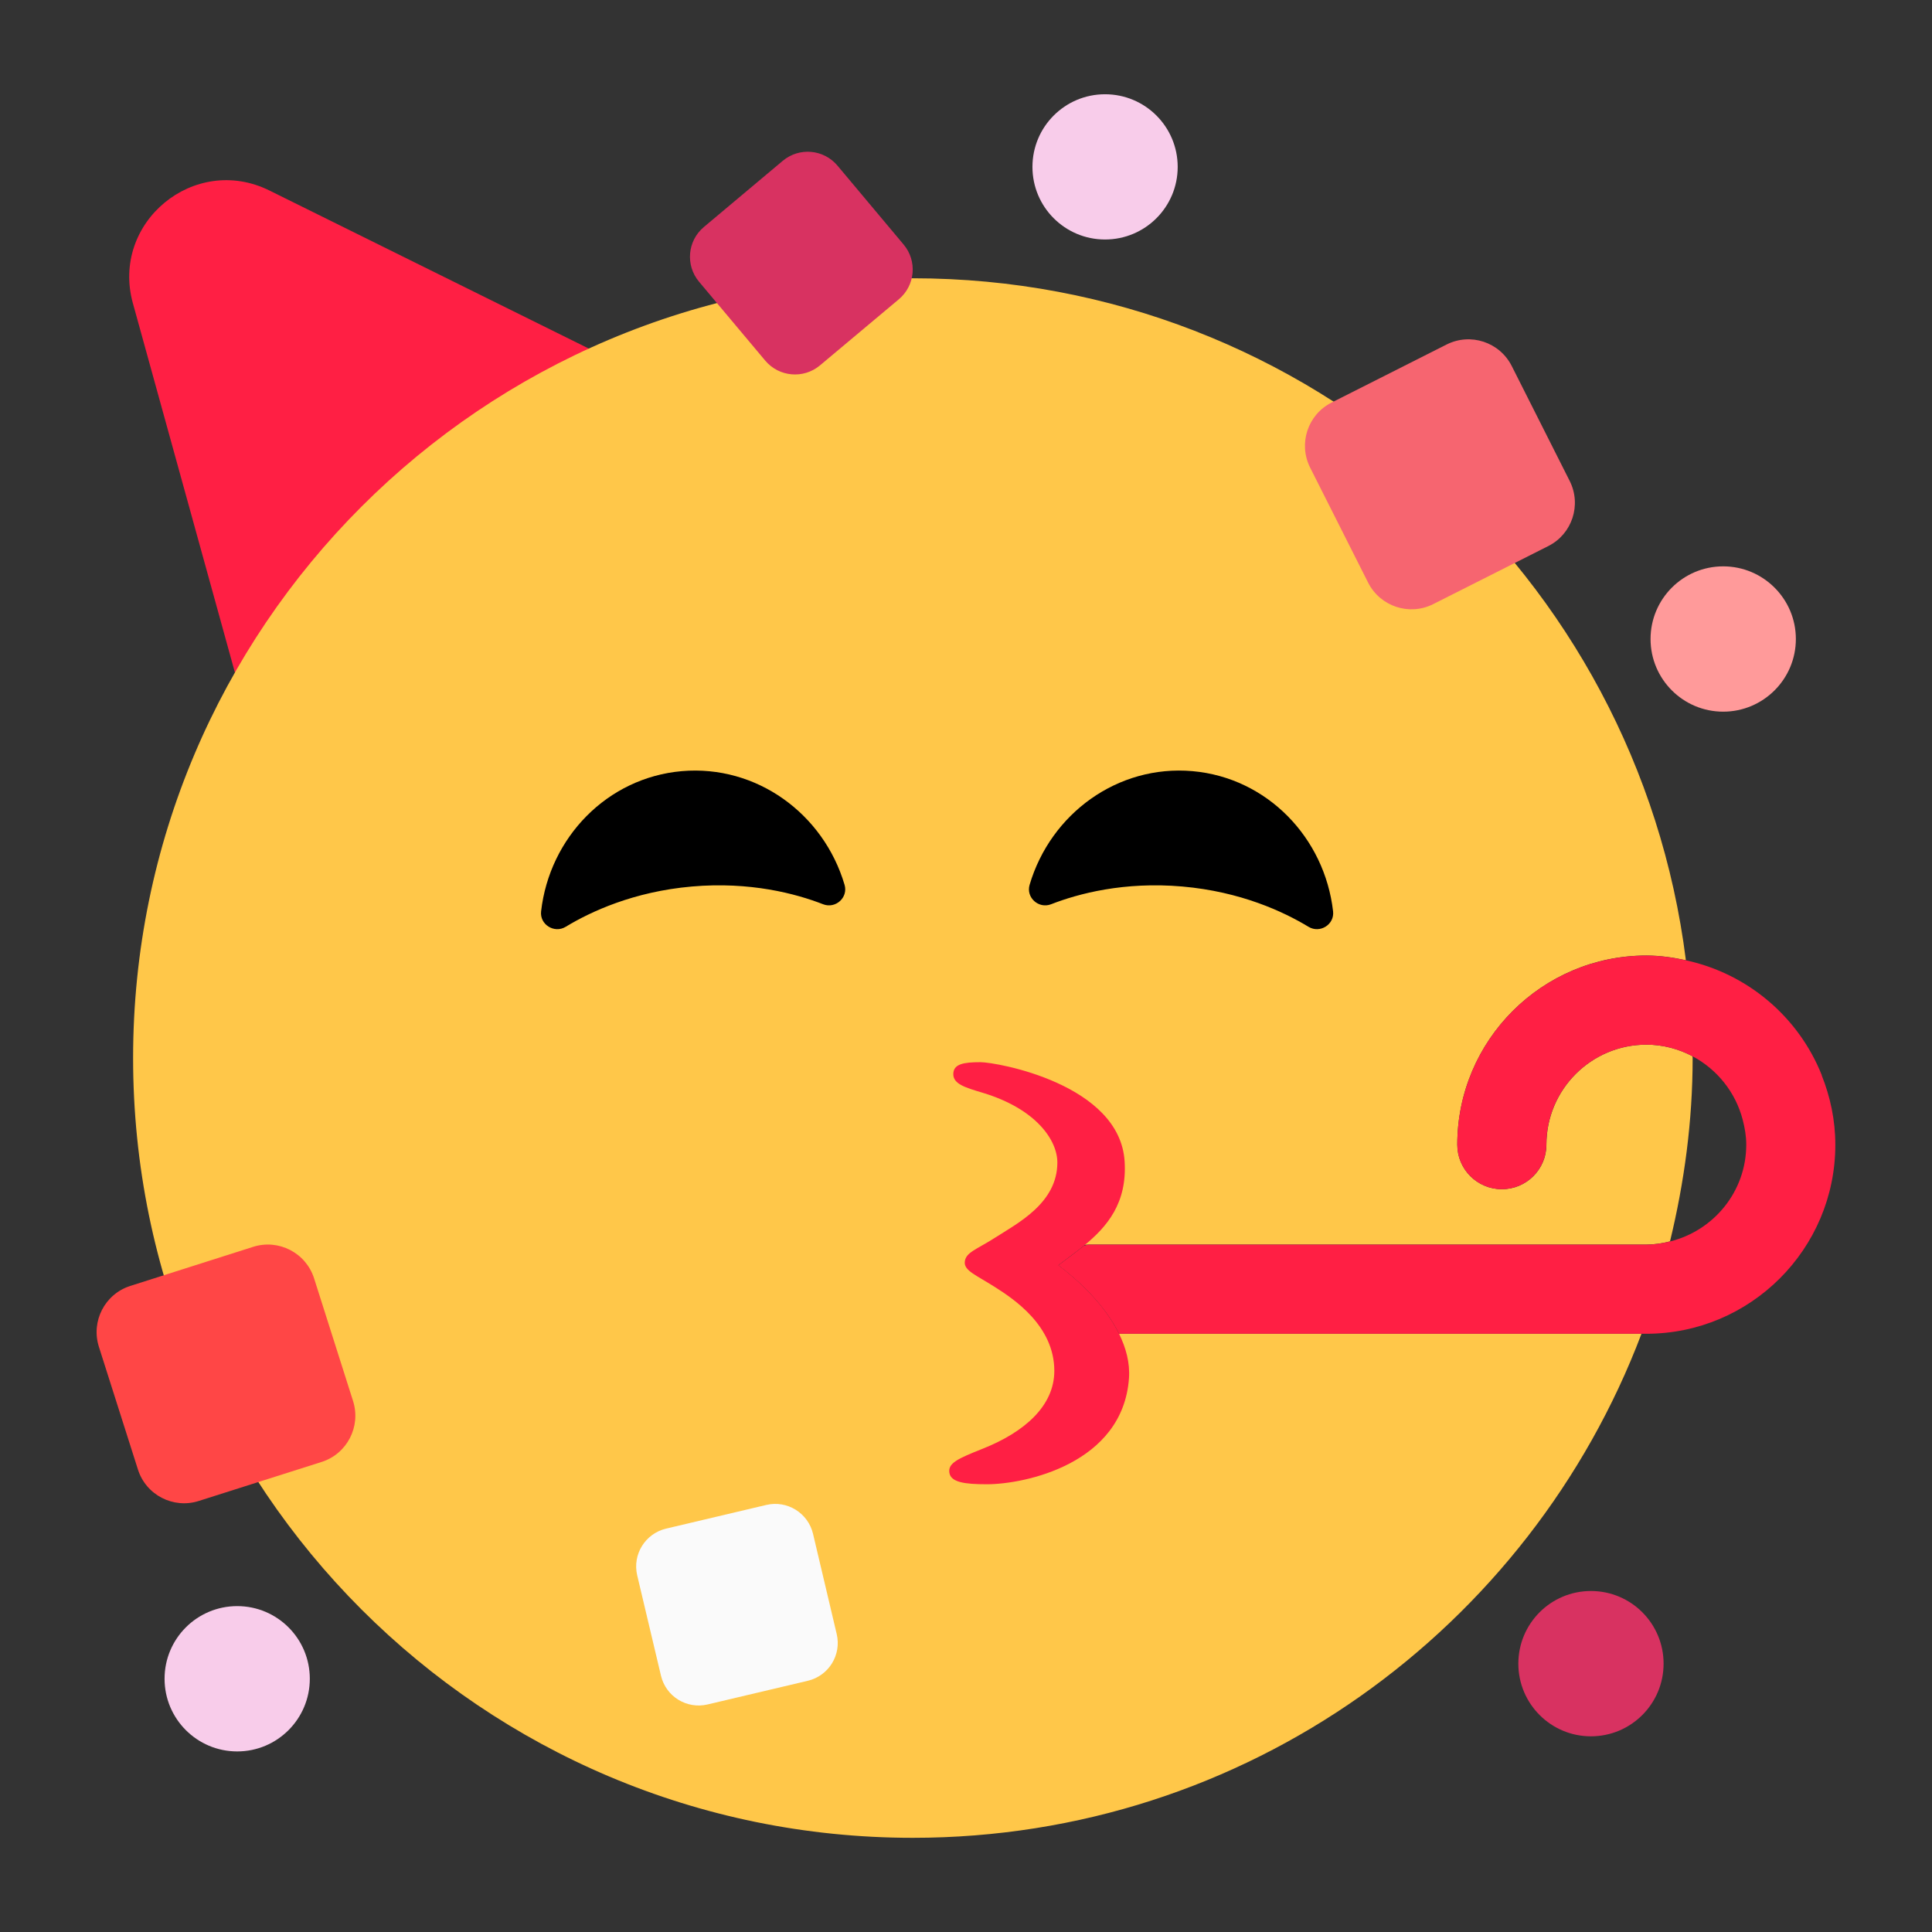 <svg width="28" height="28" viewBox="0 0 28 28" fill="none" xmlns="http://www.w3.org/2000/svg">
<rect x="0" y="0" width="28" height="28" fill="#333333" stroke="none"/>
<g clip-path="url(#clip0_1193_32384)">
<path d="M1.926 4.395L3.892 11.511L10.52 6.035L3.905 2.761C2.816 2.222 1.602 3.224 1.926 4.396V4.395Z" fill="#FF1F44"/>
<path d="M19 19.329H15.783C15.426 19.329 15.137 19.04 15.137 18.683C15.137 18.326 15.426 18.037 15.783 18.037H23.86C23.979 18.037 24.093 18.019 24.203 17.991C24.41 17.137 24.531 16.25 24.531 15.334C24.531 15.324 24.529 15.317 24.529 15.308C24.329 15.202 24.102 15.14 23.86 15.14C23.062 15.14 22.412 15.789 22.412 16.589C22.412 16.946 22.123 17.235 21.766 17.235C21.409 17.235 21.12 16.946 21.12 16.589C21.12 15.077 22.35 13.848 23.86 13.848C24.058 13.848 24.247 13.876 24.433 13.916C23.734 8.345 18.99 4.033 13.23 4.033C6.988 4.033 1.929 9.092 1.929 15.334C1.929 21.576 6.988 26.635 13.229 26.635C18.062 26.635 22.175 23.596 23.79 19.329H19Z" fill="#FFC749"/>
<path d="M13.096 3.544L12.137 2.4C11.937 2.162 11.582 2.131 11.344 2.331L10.201 3.29C9.963 3.489 9.931 3.844 10.131 4.083L11.09 5.226C11.29 5.464 11.645 5.495 11.883 5.296L13.027 4.337C13.265 4.137 13.296 3.782 13.096 3.544Z" fill="#D83261"/>
<path d="M20.965 4.993L19.299 5.834C18.952 6.008 18.813 6.431 18.988 6.778L19.828 8.444C20.003 8.79 20.426 8.93 20.772 8.755L22.439 7.914C22.785 7.74 22.924 7.317 22.749 6.97L21.909 5.304C21.734 4.958 21.312 4.818 20.965 4.993Z" fill="#F66570"/>
<path d="M11.105 21.811L9.653 22.154C9.351 22.226 9.163 22.529 9.235 22.832L9.579 24.284C9.65 24.587 9.953 24.774 10.256 24.702L11.708 24.359C12.011 24.287 12.198 23.984 12.126 23.681L11.783 22.229C11.711 21.927 11.408 21.739 11.105 21.811Z" fill="#FAFAFA"/>
<path d="M5.117 20.305L4.552 18.527C4.434 18.157 4.039 17.953 3.669 18.07L1.89 18.636C1.52 18.753 1.316 19.148 1.433 19.518L1.999 21.297C2.116 21.667 2.512 21.871 2.881 21.753L4.66 21.188C5.03 21.071 5.234 20.675 5.117 20.305Z" fill="#FF4646"/>
<path d="M26.403 15.583C26.069 14.743 25.332 14.111 24.432 13.917C24.247 13.877 24.057 13.849 23.86 13.849C22.348 13.849 21.12 15.078 21.12 16.589C21.12 16.946 21.409 17.235 21.765 17.235C22.121 17.235 22.411 16.946 22.411 16.589C22.411 15.791 23.061 15.14 23.86 15.14C24.102 15.14 24.328 15.203 24.529 15.308C24.885 15.497 25.154 15.83 25.257 16.23C25.287 16.346 25.308 16.465 25.308 16.589C25.308 17.27 24.835 17.837 24.203 17.992C24.092 18.019 23.978 18.038 23.86 18.038H15.782C15.757 18.038 15.735 18.049 15.711 18.052C15.588 18.153 15.46 18.245 15.338 18.337C15.641 18.565 16.015 18.917 16.218 19.33H23.859C25.37 19.33 26.599 18.101 26.599 16.59C26.599 16.234 26.526 15.896 26.401 15.583L26.403 15.583Z" fill="#FF1F44"/>
<path d="M16.015 3.471C16.597 3.471 17.068 3 17.068 2.419C17.068 1.837 16.597 1.366 16.015 1.366C15.434 1.366 14.963 1.837 14.963 2.419C14.963 3 15.434 3.471 16.015 3.471Z" fill="#F8CCEA"/>
<path d="M3.438 25.383C4.019 25.383 4.49 24.911 4.49 24.33C4.49 23.748 4.019 23.277 3.438 23.277C2.856 23.277 2.385 23.748 2.385 24.33C2.385 24.911 2.856 25.383 3.438 25.383Z" fill="#F8CCEA"/>
<path d="M23.057 25.164C23.639 25.164 24.11 24.692 24.11 24.111C24.11 23.529 23.639 23.058 23.057 23.058C22.476 23.058 22.005 23.529 22.005 24.111C22.005 24.692 22.476 25.164 23.057 25.164Z" fill="#D83261"/>
<path d="M24.974 10.314C25.555 10.314 26.027 9.842 26.027 9.261C26.027 8.68 25.555 8.208 24.974 8.208C24.392 8.208 23.921 8.68 23.921 9.261C23.921 9.842 24.392 10.314 24.974 10.314Z" fill="#FF9A9A"/>
<path d="M15.339 18.336C15.46 18.244 15.588 18.152 15.711 18.052C16.046 17.778 16.336 17.436 16.299 16.834C16.232 15.711 14.445 15.394 14.21 15.394C13.969 15.394 13.818 15.418 13.816 15.565C13.814 15.711 13.99 15.762 14.244 15.838C15.018 16.072 15.324 16.525 15.324 16.848C15.324 17.436 14.749 17.727 14.422 17.937C14.157 18.108 13.989 18.149 13.982 18.294C13.976 18.418 14.15 18.481 14.421 18.654C14.692 18.826 15.28 19.214 15.28 19.868C15.28 20.373 14.851 20.754 14.242 20.996C13.877 21.141 13.738 21.205 13.759 21.344C13.781 21.482 13.978 21.511 14.302 21.511C14.85 21.511 16.274 21.216 16.362 19.974C16.378 19.748 16.317 19.532 16.218 19.329C16.015 18.916 15.641 18.564 15.339 18.336Z" fill="#FF1F44"/>
<path d="M8.198 13.432C8.033 13.532 7.82 13.399 7.842 13.208C7.964 12.139 8.798 11.271 9.881 11.176C10.963 11.082 11.935 11.791 12.24 12.823C12.295 13.008 12.109 13.175 11.929 13.105C11.536 12.952 10.872 12.774 10.027 12.848C9.182 12.922 8.559 13.213 8.198 13.432Z" fill="black"/>
<path d="M18.964 13.432C19.13 13.532 19.342 13.399 19.32 13.208C19.198 12.139 18.364 11.271 17.282 11.176C16.199 11.081 15.227 11.791 14.922 12.823C14.867 13.008 15.053 13.175 15.233 13.105C15.626 12.952 16.29 12.774 17.135 12.848C17.98 12.922 18.603 13.213 18.964 13.432Z" fill="black"/>
</g>
<defs>
<clipPath id="clip0_1193_32384">
<rect width="28" height="28" fill="white"/>
</clipPath>
</defs>
</svg>
